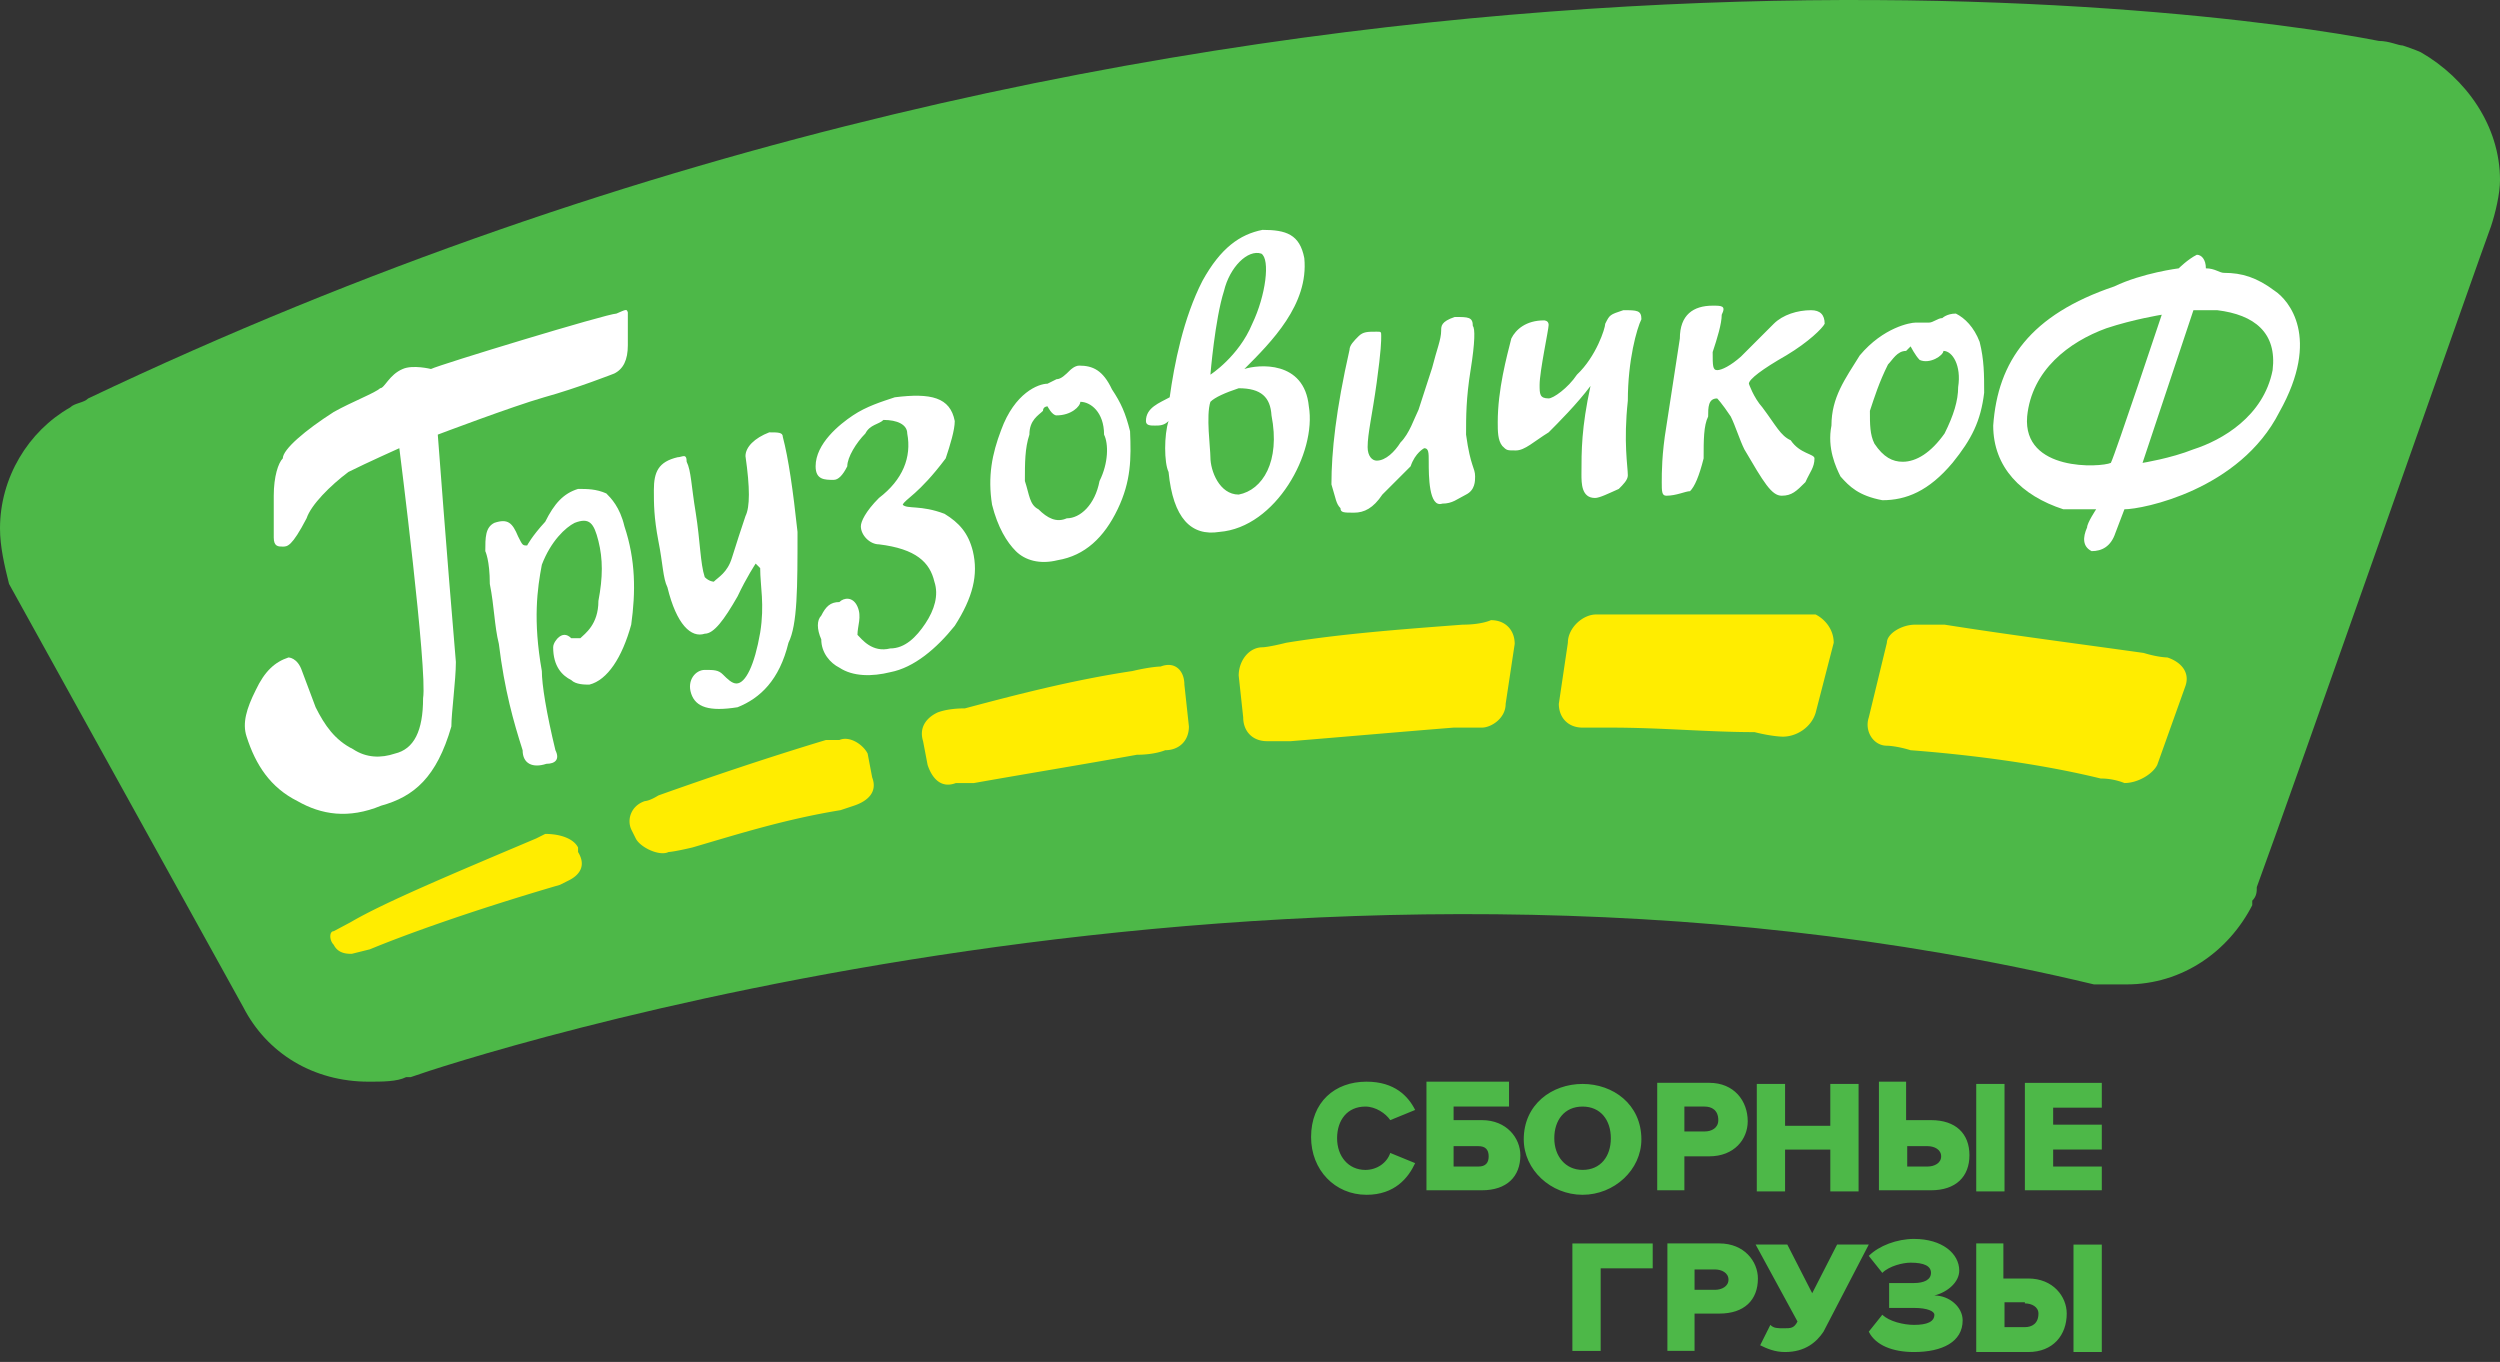 <svg width="134" height="73" fill="none" xmlns="http://www.w3.org/2000/svg"><rect width="100%" height="100%" fill="#333333" stroke="none"/><path d="M133.515 12.14c.242-.729.485-1.76.485-2.487 0-2.91-1.819-5.457-4.244-6.852-.243-.12-.97-.363-.97-.363-.243 0-.728-.243-1.274-.243C118.599.437 64.392-7.02 4.729 21.355c-.242.243-.727.243-.97.485C1.516 23.114 0 25.6 0 28.328c0 .97.243 2.001.485 2.971l12.551 22.677c1.274 2.486 3.76 4.002 6.73 4.002.728 0 1.516 0 2.001-.243h.243c2.728-.97 46.748-15.4 90.223-4.971h1.758c2.971 0 5.457-1.759 6.73-4.245v-.242c.243-.243.243-.486.243-.728 1.94-5.275 12.066-34.137 12.551-35.41z" fill="#4DB848"/><path d="M83.553 37.726c0 .728.485 1.274 1.273 1.274h1.516c2.729 0 5.215.242 7.7.242.97.243 1.516.243 1.516.243.728 0 1.516-.485 1.759-1.273l.97-3.76c0-.727-.485-1.273-.97-1.516H85.554c-.728 0-1.516.728-1.516 1.516l-.485 3.274zm-16.917.728c0 .728.485 1.273 1.274 1.273h1.273c2.97-.242 5.7-.485 8.731-.727h1.516c.485 0 1.273-.485 1.273-1.274l.485-3.213c0-.728-.485-1.273-1.273-1.273 0 0-.485.242-1.516.242-3.213.243-6.488.485-9.459.97-.97.243-1.273.243-1.273.243-.728 0-1.273.727-1.273 1.516l.242 2.243zm36.017-4.972c-.728 0-1.516.485-1.516.97l-.97 4.002c-.243.728.242 1.516.97 1.516 0 0 .485 0 1.273.242 3.214.243 6.973.728 10.186 1.516a3.45 3.45 0 011.274.243c.727 0 1.516-.485 1.758-.97l1.516-4.245c.243-.727-.243-1.273-.97-1.516 0 0-.485 0-1.273-.242-3.457-.485-7.216-.97-10.672-1.516h-1.576zm-52.448 4.73c-.485.242-.97.727-.728 1.515l.243 1.274c.242.727.727 1.273 1.515.97h.97c2.729-.485 5.7-.97 8.732-1.516.97 0 1.516-.243 1.516-.243.727 0 1.273-.485 1.273-1.273l-.243-2.243c0-.728-.485-1.274-1.273-.97 0 0-.485 0-1.516.242-3.213.485-6.245 1.273-8.974 2.001-1.03 0-1.515.242-1.515.242zM17.887 49.913c-.243 0-.243.485 0 .727.242.485.728.485.97.485l.97-.242c1.759-.728 5.215-2.001 10.187-3.456l.485-.243c.485-.242.97-.727.485-1.516v-.242c-.243-.485-.97-.728-1.759-.728l-.485.243c-4.729 2-8.185 3.456-9.943 4.487l-.91.485zm16.674-6.973c-.727.242-.97.97-.727 1.516l.242.485c.243.485 1.273.97 1.758.727 0 0 .243 0 1.274-.242 2.486-.728 4.972-1.516 7.943-2.001l.727-.242c.728-.243 1.274-.728.97-1.516l-.242-1.274c-.243-.485-.97-.97-1.516-.727h-.727c-3.214.97-6.246 2-8.974 2.97-.485.304-.728.304-.728.304z" fill="#FFED00"/><path d="M33.045 16.808c-.485 0-9.459 2.728-9.944 2.97 0 0-.97-.242-1.515 0-.728.304-.97 1.032-1.213 1.032-.243.242-1.516.727-2.486 1.273-1.516.97-2.729 2-2.729 2.486-.242.242-.485.97-.485 2v2.244c0 .485.243.485.486.485.242 0 .484 0 1.273-1.515.242-.728 1.273-1.759 2.243-2.486.97-.486 2.729-1.274 2.729-1.274s1.516 11.945 1.273 13.4c0 1.759-.485 2.729-1.516 2.971-.727.243-1.516.243-2.243-.242-.97-.485-1.516-1.274-2.001-2.244l-.728-1.94c-.242-.728-.727-.728-.727-.728-.728.243-1.274.728-1.759 1.759-.485.97-.727 1.758-.485 2.486.485 1.516 1.274 2.728 2.729 3.456 1.273.727 2.728.97 4.487.242 1.758-.485 2.97-1.515 3.759-4.244 0-.727.242-2.486.242-3.456-.485-5.7-.97-12.187-.97-12.187s4.002-1.516 5.7-2.001c1.758-.485 3.76-1.274 3.76-1.274.484-.242.727-.727.727-1.515v-1.759c-.061-.182-.061-.182-.607.06zm81.795 8.003s1.515-.242 2.728-.727c1.516-.485 3.759-1.758 4.244-4.244.243-2.001-.97-2.971-2.971-3.214h-1.273l-2.728 8.185zm-1.698 0c.242-.485 2.728-7.942 2.728-7.942s-1.516.242-2.971.727c-2.001.728-4.002 2.244-4.244 4.73-.243 2.97 3.941 2.728 4.487 2.485zm.727 2.486l-.485 1.274c-.242.727-.727.97-1.273.97-.485-.243-.485-.728-.242-1.273 0-.243.485-.97.485-.97h-1.759c-2.243-.728-3.759-2.244-3.759-4.487.242-3.456 2.001-5.942 6.488-7.458 1.516-.728 3.456-.97 3.456-.97s.485-.485.97-.728c.242 0 .485.243.485.728.485 0 .728.242.97.242.97 0 1.759.243 2.729.97.727.485 2.486 2.486.242 6.488-2.122 4.184-7.336 5.215-8.307 5.215z" fill="#fff"/><path d="M33.833 33.482c-.485 1.758-1.273 2.971-2.243 3.214-.242 0-.728 0-.97-.243-.485-.242-.97-.728-.97-1.758 0-.243.242-.486.242-.486.243-.242.485-.242.728 0h.485c.242-.242.97-.727.97-2 .243-1.274.243-2.244 0-3.214-.243-.97-.485-1.273-1.273-.97-.485.242-1.273.97-1.759 2.243-.242 1.274-.485 2.971 0 5.7 0 .727.243 2.243.728 4.244.242.485 0 .728-.485.728-.728.242-1.273 0-1.273-.728-.485-1.516-.97-3.213-1.274-5.7-.242-.97-.242-2-.485-3.213 0-1.273-.242-1.758-.242-1.758 0-.728 0-1.274.485-1.516.727-.243.97 0 1.273.728.243.485.243.485.485.485 0 0 .243-.485.97-1.274.485-.97.97-1.515 1.759-1.758.485 0 .97 0 1.515.242.243.243.728.728.97 1.759.607 1.819.607 3.517.364 5.275zm8.914-4.972c0 2.971 0 4.972-.485 5.942-.485 2.001-1.516 2.971-2.728 3.456-1.516.243-2.244 0-2.486-.727-.243-.728.242-1.274.727-1.274s.728 0 .97.243c.243.242.486.485.728.485.485 0 .97-.97 1.273-2.729.243-1.515 0-2.486 0-3.456l-.242-.242s-.485.727-.97 1.758c-.728 1.273-1.274 2.001-1.759 2.001-.727.242-1.515-.485-2-2.486-.243-.485-.243-1.273-.486-2.486-.242-1.273-.242-2-.242-2.728 0-.97.242-1.516 1.273-1.759.243 0 .485-.242.485.243.243.485.243 1.273.485 2.728.243 1.516.243 2.729.485 3.456.243.243.485.243.485.243.243-.243.728-.485.97-1.273.243-.789.486-1.516.728-2.244.243-.485.243-1.516 0-3.213 0-.486.485-.97 1.273-1.274.486 0 .728 0 .728.243.303 1.152.546 2.85.788 5.093zm7.943-3.941c.242-.728.485-1.516.485-2-.243-1.274-1.274-1.517-3.214-1.274-.727.242-1.516.485-2.243.97-.728.485-2.001 1.516-2.001 2.729 0 .727.485.727.97.727.242 0 .485-.242.727-.727 0-.486.486-1.274.97-1.759.243-.485.728-.485.97-.727.728 0 1.274.242 1.274.727.243 1.273-.242 2.486-1.516 3.456-.727.728-.97 1.274-.97 1.516 0 .485.485.97.97.97 2.001.243 2.729.97 2.971 2.001.243.728 0 1.516-.485 2.244-.485.727-1.091 1.334-1.88 1.334-.97.242-1.515-.486-1.758-.728 0-.485.243-.97 0-1.516-.242-.546-.727-.485-.97-.242-.485 0-.727.242-.97.727-.243.243-.243.728 0 1.273 0 .728.485 1.274.97 1.516.728.485 1.758.485 2.729.243 1.273-.243 2.486-1.274 3.456-2.486.97-1.516 1.273-2.729.97-4.002-.243-.97-.728-1.516-1.516-2-1.273-.486-2-.243-2.243-.486.12-.303.848-.546 2.304-2.486zm7.215-3.032c0 .243-.485.728-1.274.728-.242 0-.485-.485-.485-.485s-.242 0-.242.242c-.243.243-.728.485-.728 1.274-.242.727-.242 1.515-.242 2.486.242.727.242 1.273.727 1.515.485.485.97.728 1.516.485.728 0 1.516-.727 1.758-2 .485-.97.485-2.001.243-2.486 0-1.213-.728-1.759-1.273-1.759zm2 5.76c-.727 1.516-1.758 2.486-3.213 2.729-.97.242-1.758 0-2.243-.485-.485-.485-.97-1.274-1.274-2.486-.242-1.516 0-2.729.485-4.002.728-2 2.001-2.486 2.486-2.486l.485-.242c.243 0 .485-.243.728-.485 0 0 .242-.243.485-.243.728 0 1.273.242 1.758 1.273.485.728.728 1.273.97 2.244.061 1.455.061 2.668-.666 4.183zm44.263-8.488c0 .242-.727.727-1.273.485-.242-.243-.485-.728-.485-.728l-.242.243c-.486 0-.728.485-.971.727-.485.97-.727 1.759-.97 2.486 0 .728 0 1.274.243 1.759.485.727.97.97 1.516.97.727 0 1.515-.485 2.243-1.516.485-.97.728-1.758.728-2.486.182-1.152-.304-1.94-.789-1.94zm.485 6.002c-1.273 1.516-2.485 2.001-3.759 2.001-1.273-.242-1.758-.727-2.243-1.273-.243-.485-.728-1.516-.485-2.729 0-1.515.727-2.485 1.516-3.759 1.273-1.516 2.728-1.758 2.971-1.758h.727c.243 0 .485-.243.728-.243 0 0 .242-.242.727-.242.485.242.971.727 1.274 1.516.242.97.242 1.758.242 2.728-.182 1.516-.667 2.486-1.698 3.76zM66.394 20.81c-.728.242-1.273.485-1.516.727-.243.728 0 2.486 0 2.971 0 .728.485 2.001 1.516 2.001 1.273-.242 2.243-1.758 1.758-4.244-.06-.97-.546-1.455-1.758-1.455zm-.788-5.215c-.485 1.516-.728 4.487-.728 4.487s1.516-.97 2.243-2.728c.728-1.516.97-3.456.486-3.76-.728-.242-1.698.728-2.001 2.001zm-.243 12.915c-1.516.243-2.486-.728-2.728-3.213-.243-.486-.243-2.001 0-2.729-.243.243-.485.243-.728.243s-.485 0-.485-.243c0-.728.728-.97 1.273-1.273.243-1.759.728-4.245 1.759-6.246.97-1.758 2-2.486 3.213-2.728 1.273 0 2.001.242 2.244 1.516.242 2.486-1.759 4.487-3.214 5.942.728-.243 3.214-.485 3.456 2 .424 2.487-1.758 6.489-4.79 6.731zm13.46-8.67c-.242 1.515-.242 2.486-.242 3.456.242 1.758.485 1.758.485 2.243 0 .243 0 .728-.485.97-.485.243-.728.485-1.274.485-.727.243-.727-1.515-.727-2.243 0-.485 0-.728-.243-.728 0 0-.485.243-.727.97l-1.516 1.516c-.485.728-.97.97-1.516.97s-.728 0-.728-.242c-.242-.243-.242-.485-.485-1.273 0-1.759.243-4.002.97-7.216 0-.242.243-.485.485-.727.243-.243.486-.243.97-.243.243 0 .243 0 .243.243 0 .242 0 .727-.242 2.485-.243 1.759-.486 2.73-.486 3.457 0 .485.243.727.486.727.485 0 .97-.485 1.273-.97.485-.485.728-1.273.97-1.758.242-.728.485-1.516.728-2.244.242-.97.485-1.515.485-2 0-.243 0-.486.727-.728.728 0 .97 0 .97.485.122.121.122.849-.12 2.365zm9.157-2.729c0-.485-.243-.485-.97-.485-.728.242-.728.242-.97.728 0 .242-.486 1.758-1.516 2.728-.485.728-1.274 1.273-1.516 1.273-.485 0-.485-.242-.485-.727 0-.728.485-2.971.485-3.214 0-.242-.243-.242-.243-.242-.97 0-1.516.485-1.758.97-.243.97-.728 2.728-.728 4.487 0 .485 0 .97.243 1.273.242.242.242.242.727.242.486 0 .97-.484 1.759-.97.485-.485 1.516-1.515 2.243-2.486-.485 2.244-.485 3.457-.485 4.73 0 .485 0 1.273.728 1.273.242 0 .727-.242 1.273-.485.243-.242.485-.485.485-.727 0-.486-.242-1.759 0-4.002 0-2.183.485-3.88.728-4.366zm7.76 1.94c-1.273.728-2 1.274-2 1.516 0 0 .242.728.727 1.273.727.97.97 1.516 1.516 1.759.485.727 1.273.727 1.273.97 0 .485-.243.728-.485 1.273-.485.485-.728.728-1.273.728-.546 0-.97-.728-2.001-2.486-.243-.485-.486-1.273-.728-1.758-.485-.728-.728-.97-.728-.97-.485 0-.485.484-.485.97-.242.485-.242 1.273-.242 2.243-.243.97-.485 1.516-.728 1.758-.242 0-.727.243-1.273.243-.243 0-.243-.243-.243-.728s0-1.516.243-2.97l.727-4.73c0-1.273.728-1.759 1.759-1.759.485 0 .727 0 .485.486 0 .485-.243 1.273-.485 2 0 .728 0 .97.242.97.243 0 .728-.242 1.274-.727l1.758-1.758c.485-.485 1.273-.728 2-.728.486 0 .729.242.729.728-.122.242-.85.97-2.062 1.697z" fill="#fff"/><path d="M73.245 64.041c1.515 0 2.243-.91 2.607-1.697l-1.334-.546c-.182.546-.728.91-1.334.91-.91 0-1.516-.728-1.516-1.698s.546-1.698 1.516-1.698c.546 0 1.091.364 1.334.728l1.334-.546c-.364-.728-1.092-1.516-2.608-1.516-1.697 0-2.97 1.091-2.97 2.971 0 1.758 1.273 3.092 2.97 3.092zm3.213-6.002v5.76h2.971c1.334 0 2.062-.728 2.062-1.88 0-.91-.728-1.88-2.062-1.88h-1.516v-.727h2.971v-1.334h-4.426v.06zm2.79 3.395c.363 0 .545.182.545.546 0 .364-.182.546-.546.546h-1.334v-1.092h1.334zm5.578 2.607c1.697 0 3.152-1.334 3.152-2.97 0-1.88-1.515-2.972-3.152-2.972-1.638 0-3.153 1.092-3.153 2.971 0 1.637 1.455 2.971 3.153 2.971zm0-1.334c-.91 0-1.516-.727-1.516-1.697 0-.97.545-1.698 1.516-1.698.97 0 1.515.728 1.515 1.698s-.545 1.697-1.515 1.697zm5.457 1.152v-1.88h1.333c1.334 0 2.062-.909 2.062-1.879 0-1.091-.728-2.061-2.062-2.061h-2.789v5.76h1.456v.06zm1.09-3.213h-1.09v-1.334h1.09c.365 0 .728.182.728.728 0 .424-.363.606-.727.606zm8.247 3.213V58.1h-1.516v2.244H95.68V58.1h-1.516v5.76h1.516v-2.243h2.425v2.243h1.516zm1.091-5.82v5.76h2.79c1.334 0 2.061-.728 2.061-1.88s-.727-1.88-2.061-1.88h-1.334v-2.061h-1.456v.06zm2.608 3.395c.363 0 .727.182.727.546 0 .364-.364.546-.727.546h-1.092v-1.092h1.092zm4.123 2.425V58.1h-1.516v5.76h1.516zm5.214 0v-1.334h-2.607v-.909h2.607v-1.334h-2.607v-.91h2.607V58.04h-4.123v5.76h4.123v.06zm-26.86 8.61v-4.486h2.789v-1.334H84.28v5.76h1.516v.06zm5.032 0v-2.061h1.334c1.334 0 2.062-.728 2.062-1.88 0-.91-.728-1.88-2.062-1.88h-2.789v5.76h1.455v.061zm1.092-3.334h-1.092v-1.092h1.092c.363 0 .727.182.727.546 0 .364-.364.546-.727.546zm3.759 3.334c1.091 0 1.698-.545 2.061-1.091l2.426-4.669h-1.698l-1.334 2.608-1.334-2.608h-1.698l2.244 4.123c-.182.364-.364.364-.728.364s-.545 0-.727-.182l-.546 1.092c.364.181.788.363 1.334.363zm6.912 0c1.516 0 2.607-.545 2.607-1.697 0-.728-.727-1.334-1.516-1.334.728-.182 1.334-.728 1.334-1.334 0-.91-.909-1.698-2.425-1.698-.909 0-1.88.364-2.425.91l.727.91c.364-.365 1.092-.547 1.516-.547.728 0 1.092.182 1.092.546 0 .364-.364.546-.91.546h-1.334v1.334h1.334c.728 0 1.091.182 1.091.364 0 .363-.363.545-1.091.545-.546 0-1.334-.182-1.698-.545l-.727.909c.364.728 1.273 1.091 2.425 1.091zm3.335-5.76v5.76h2.789c1.334 0 2.062-.91 2.062-2.061 0-.91-.728-1.88-2.062-1.88h-1.334v-1.88h-1.455v.061zm2.607 3.153c.364 0 .728.182.728.546 0 .546-.364.727-.728.727h-1.091v-1.333h1.091v.06zm4.123 2.607v-5.76h-1.516v5.76h1.516z" fill="#4DB848"/></svg>